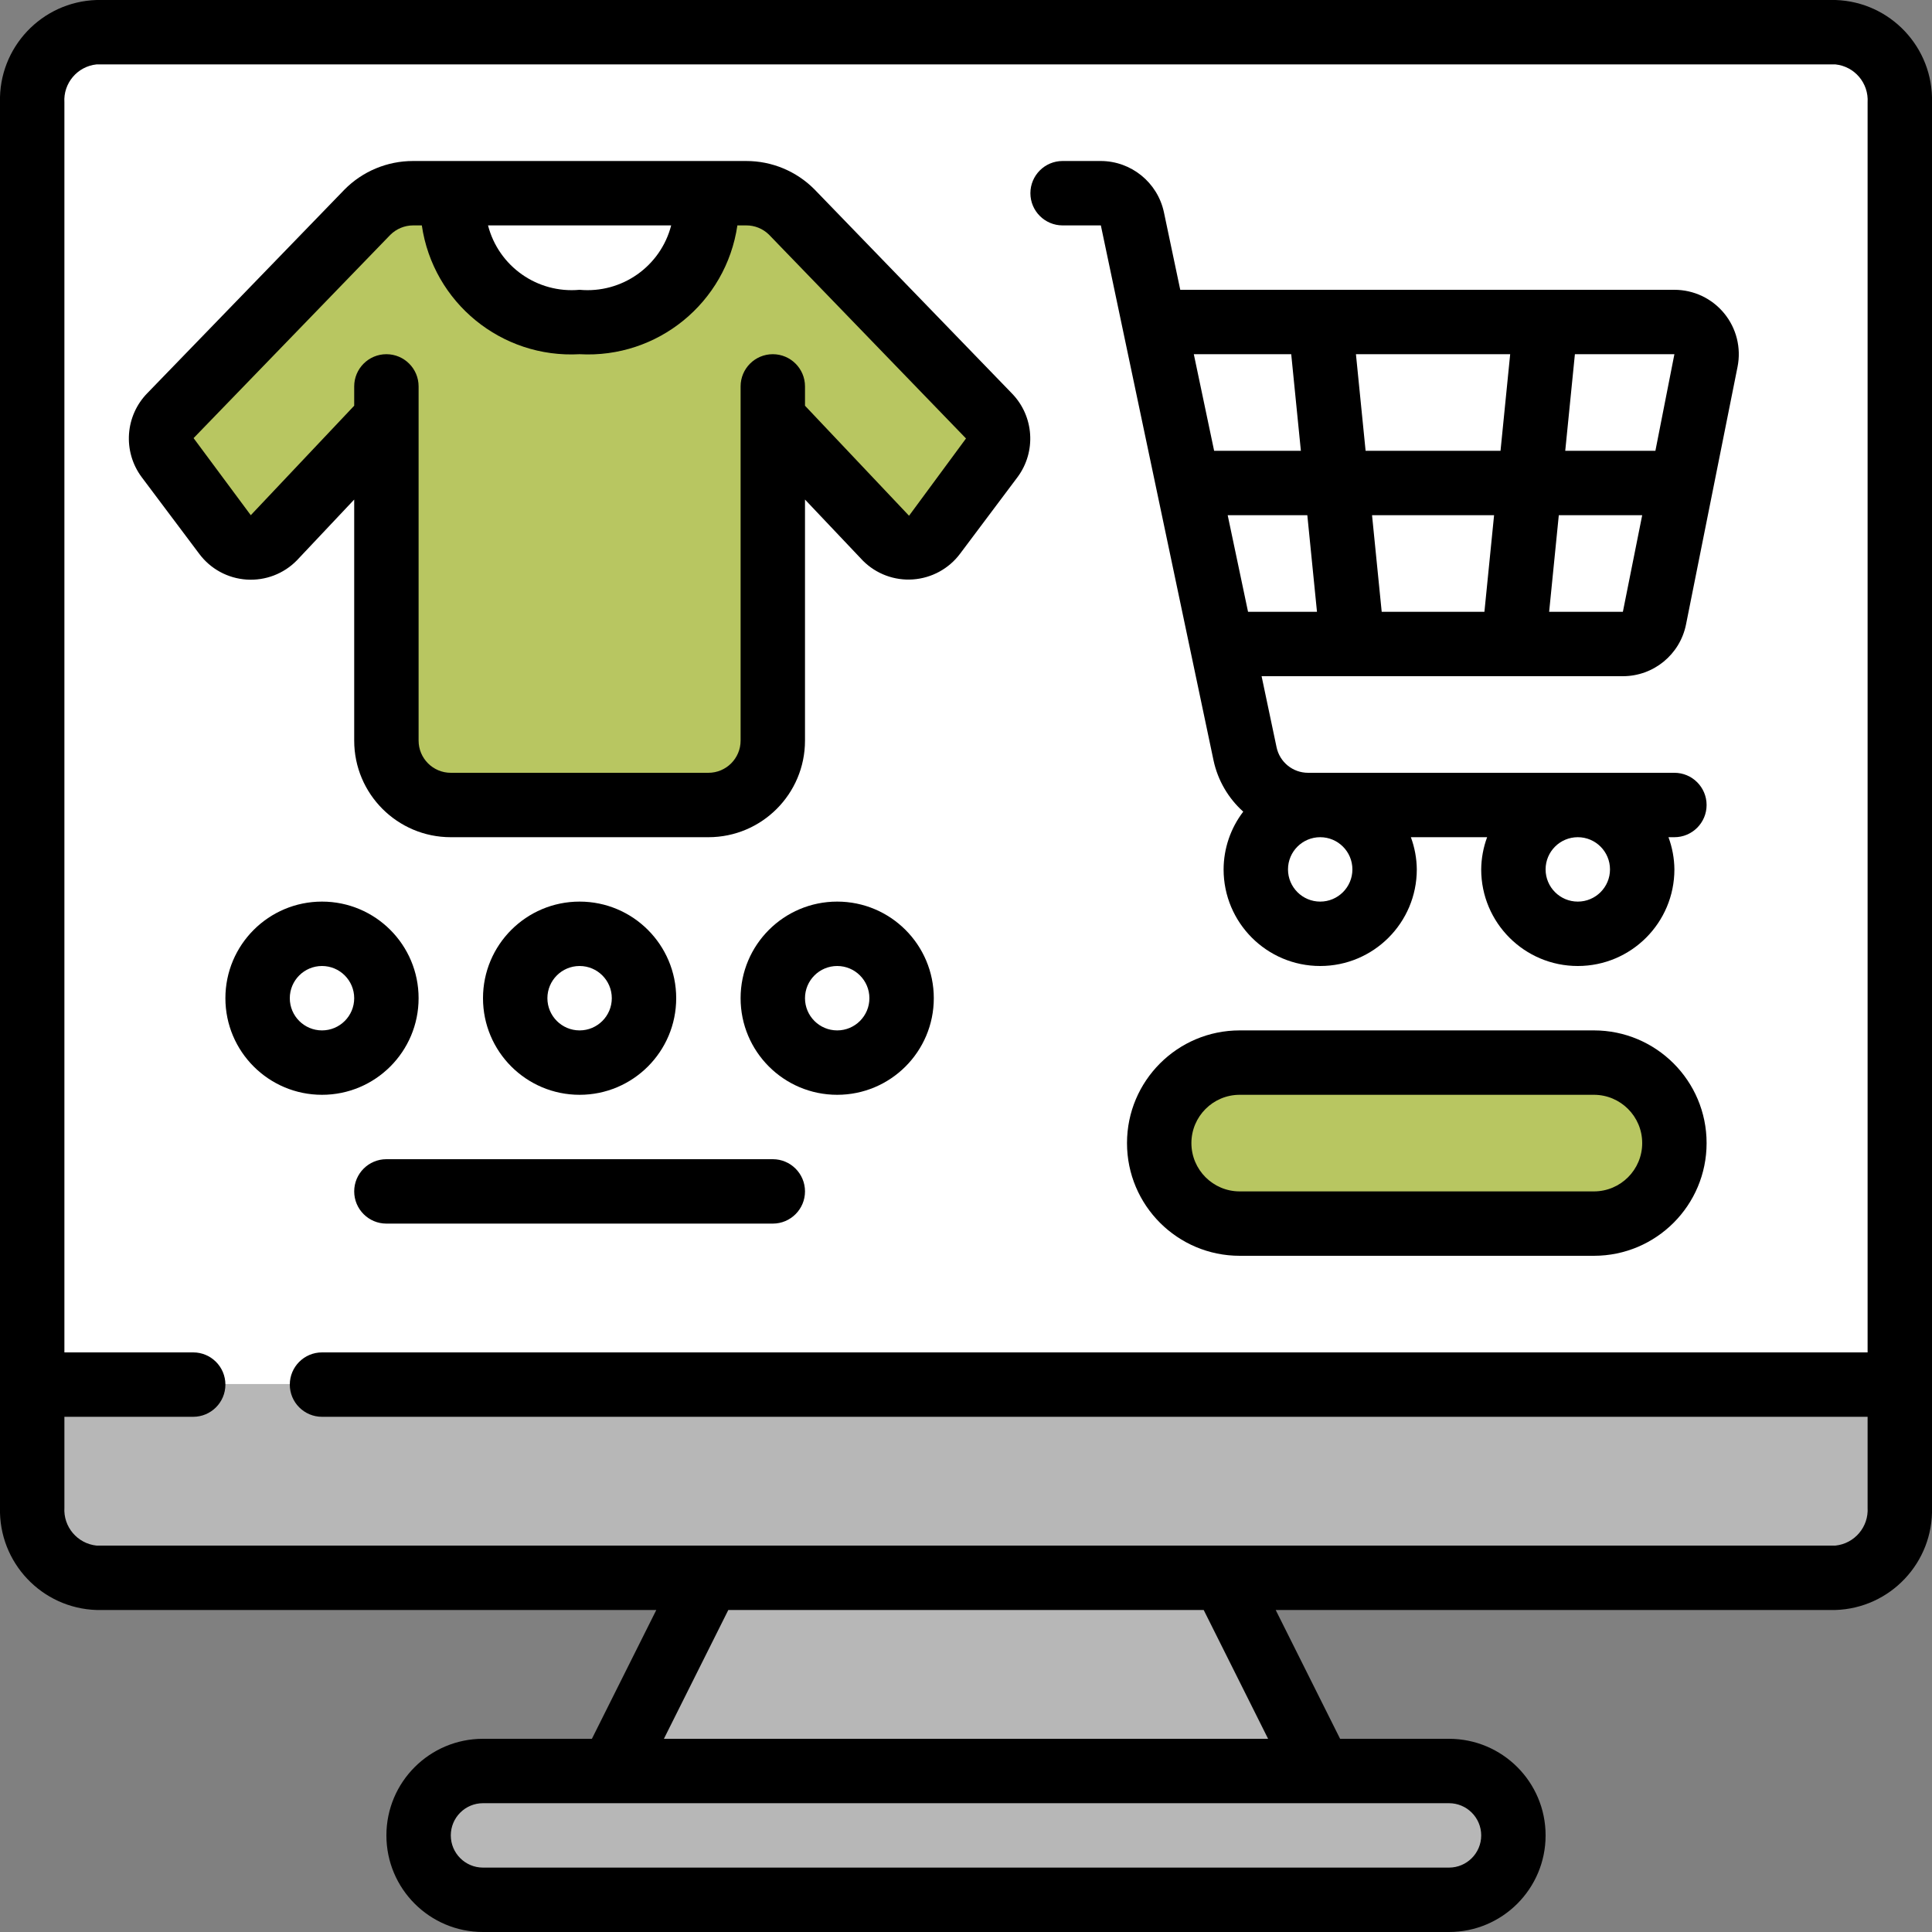 <?xml version="1.0" encoding="UTF-8" standalone="no"?>
<svg
   height="512"
   viewBox="0 0 60 60"
   width="512"
   version="1.1"
   id="svg5659"
   xmlns="http://www.w3.org/2000/svg"
   xmlns:svg="http://www.w3.org/2000/svg">
  <rect x="0" y="0" width="60" height="60" fill="#808080" stroke="none"/>
  <defs
     id="defs5663" />
  <rect
     style="fill:#ffffff;fill-opacity:1;stroke-width:0.117"
     id="rect5689"
     width="57.33"
     height="47.119"
     x="1.335"
     y="1.268" />
  <path
     id="rect5665"
     style="fill:#b7b7b7;stroke-width:0.117"
     d="M 1.502 42.983 L 1.502 48.789 L 21.998 48.789 L 19.04 54.995 L 13.783 54.995 L 13.783 59.2 L 46.152 59.2 L 46.152 54.995 L 41.285 54.995 L 38.301 48.789 L 58.232 48.789 L 58.232 42.983 L 1.502 42.983 z " />
  <rect
     style="fill:#b8c661;fill-opacity:1;stroke-width:0.117"
     id="rect5691"
     width="14.683"
     height="4.271"
     x="36.541"
     y="33.471" />
  <path
     style="fill:#b8c661;fill-opacity:1;stroke-width:0.117"
     d="m 5.072,13.281 7.141,-7.275 5.706,4.505 6.107,-4.572 6.874,7.075 -2.937,3.938 -4.004,-4.205 -0.2,12.147 -11.413,-0.4 -0.334,-12.08 -4.338,4.872 z"
     id="path6441" />
  <g
     id="Page-1"
     fill="none"
     fill-rule="evenodd">
    <g
       id="040---Online-Shopping"
       fill="rgb(0,0,0)"
       fill-rule="nonzero"
       transform="translate(-1)">
      <path
         id="Shape"
         d="m58 0h-54c-1.706.054-3.047 1.477-3 3.183v43.637c-.045 1.705 1.296 3.126 3 3.18h17.382l-2 4h-3.382c-1.657 0-3 1.343-3 3s1.343 3 3 3h30c1.657 0 3-1.343 3-3s-1.343-3-3-3h-3.382l-2-4h17.382c1.705-.054 3.045-1.476 3-3.181v-43.636c.047-1.706-1.294-3.129-3-3.183zm-11 57c0 .552-.448 1-1 1h-30c-.552 0-1-.448-1-1s.448-1 1-1h30c.552 0 1 .448 1 1zm-6.618-3h-18.764l2-4h14.764zm17.618-6h-54c-.596-.062-1.037-.582-1-1.18v-2.82h4c.552 0 1-.448 1-1s-.448-1-1-1h-4v-38.817c-.039-.599.403-1.121 1-1.183h54c.597.062 1.038.583 1 1.182v38.818h-48c-.552 0-1 .448-1 1s.448 1 1 1h48v2.82c.037.598-.404 1.118-1 1.18z" />
      <path
         id="path5643"
         d="m10.222 17.4 1.778-1.886v7.486c0 1.657 1.343 3 3 3h8c1.657 0 3-1.343 3-3v-7.486l1.8 1.9c.41.41.978.622 1.556.58s1.11-.331 1.458-.795l1.786-2.381c.588-.792.514-1.894-.174-2.6l-6.133-6.338c-.561-.565-1.325-.882-2.121-.88h-10.344c-.802-.001-1.57.32-2.133.891l-6.11 6.309c-.701.707-.779 1.82-.185 2.618l1.788 2.382c.35.469.887.761 1.471.799.584.038 1.155-.18 1.563-.599zm11.622-10.4c-.329 1.274-1.534 2.121-2.844 2-1.31.121-2.515-.726-2.844-2zm-14.832 6.606 6.109-6.312c.188-.187.442-.293.707-.294h.272c.351 2.401 2.477 4.136 4.9 4 2.423.136 4.549-1.599 4.9-4h.276c.261-.001.512.1.7.282l6.124 6.335-1.769 2.4-3.231-3.417v-.6c0-.552-.448-1-1-1s-1 .448-1 1v11c0 .552-.448 1-1 1h-8c-.552 0-1-.448-1-1v-11c0-.552-.448-1-1-1s-1 .448-1 1v.6l-3.212 3.4z" />
      <path
         id="path5645"
         d="m14 31c0-1.657-1.343-3-3-3-1.657 0-3 1.343-3 3s1.343 3 3 3c1.657 0 3-1.343 3-3zm-4 0c0-.552.448-1 1-1s1 .448 1 1-.448 1-1 1-1-.448-1-1z" />
      <path
         id="path5647"
         d="m22 31c0-1.657-1.343-3-3-3s-3 1.343-3 3 1.343 3 3 3 3-1.343 3-3zm-4 0c0-.552.448-1 1-1s1 .448 1 1-.448 1-1 1-1-.448-1-1z" />
      <path
         id="path5649"
         d="m27 28c-1.657 0-3 1.343-3 3s1.343 3 3 3 3-1.343 3-3-1.343-3-3-3zm0 4c-.552 0-1-.448-1-1s.448-1 1-1 1 .448 1 1-.448 1-1 1z" />
      <path
         id="path5651"
         d="m34 7h1.188l3.5 16.618c.132.614.455 1.17.922 1.589-.394.515-.608 1.145-.61 1.793 0 1.657 1.343 3 3 3s3-1.343 3-3c-.003-.341-.066-.68-.184-1h2.368c-.118.32-.181.659-.184 1 0 1.657 1.343 3 3 3s3-1.343 3-3c-.003-.341-.066-.68-.184-1h.184c.552 0 1-.448 1-1s-.448-1-1-1h-11.377c-.473-0-.881-.331-.978-.794l-.465-2.206h11.22c.953-0 1.774-.673 1.961-1.607l1.6-8c.118-.588-.034-1.197-.414-1.661s-.948-.732-1.547-.732h-15.346l-.508-2.412c-.199-.923-1.014-1.584-1.958-1.588h-1.188c-.552 0-1 .448-1 1s.448 1 1 1zm9 20c0 .552-.448 1-1 1s-1-.448-1-1 .448-1 1-1 1 .448 1 1zm8 0c0 .552-.448 1-1 1s-1-.448-1-1 .448-1 1-1 1 .448 1 1zm-11.873-11h2.473l.3 3h-2.141zm8.273 0-.3 3h-3.19l-.3-3zm-3.99-2-.3-3h4.79l-.3 3zm5.7 5 .3-3h2.59l-.6 3zm3.3-5h-2.8l.3-3h3.09zm-11.31-3 .3 3h-2.694l-.631-3z" />
      <path
         id="path5653"
         d="m50.5 32h-11c-1.933 0-3.5 1.567-3.5 3.5s1.567 3.5 3.5 3.5h11c1.933 0 3.5-1.567 3.5-3.5s-1.567-3.5-3.5-3.5zm0 5h-11c-.828 0-1.5-.672-1.5-1.5s.672-1.5 1.5-1.5h11c.828 0 1.5.672 1.5 1.5s-.672 1.5-1.5 1.5z" />
      <path
         id="path5655"
         d="m25 36h-12c-.552 0-1 .448-1 1s.448 1 1 1h12c.552 0 1-.448 1-1s-.448-1-1-1z" />
    </g>
  </g>
</svg>
